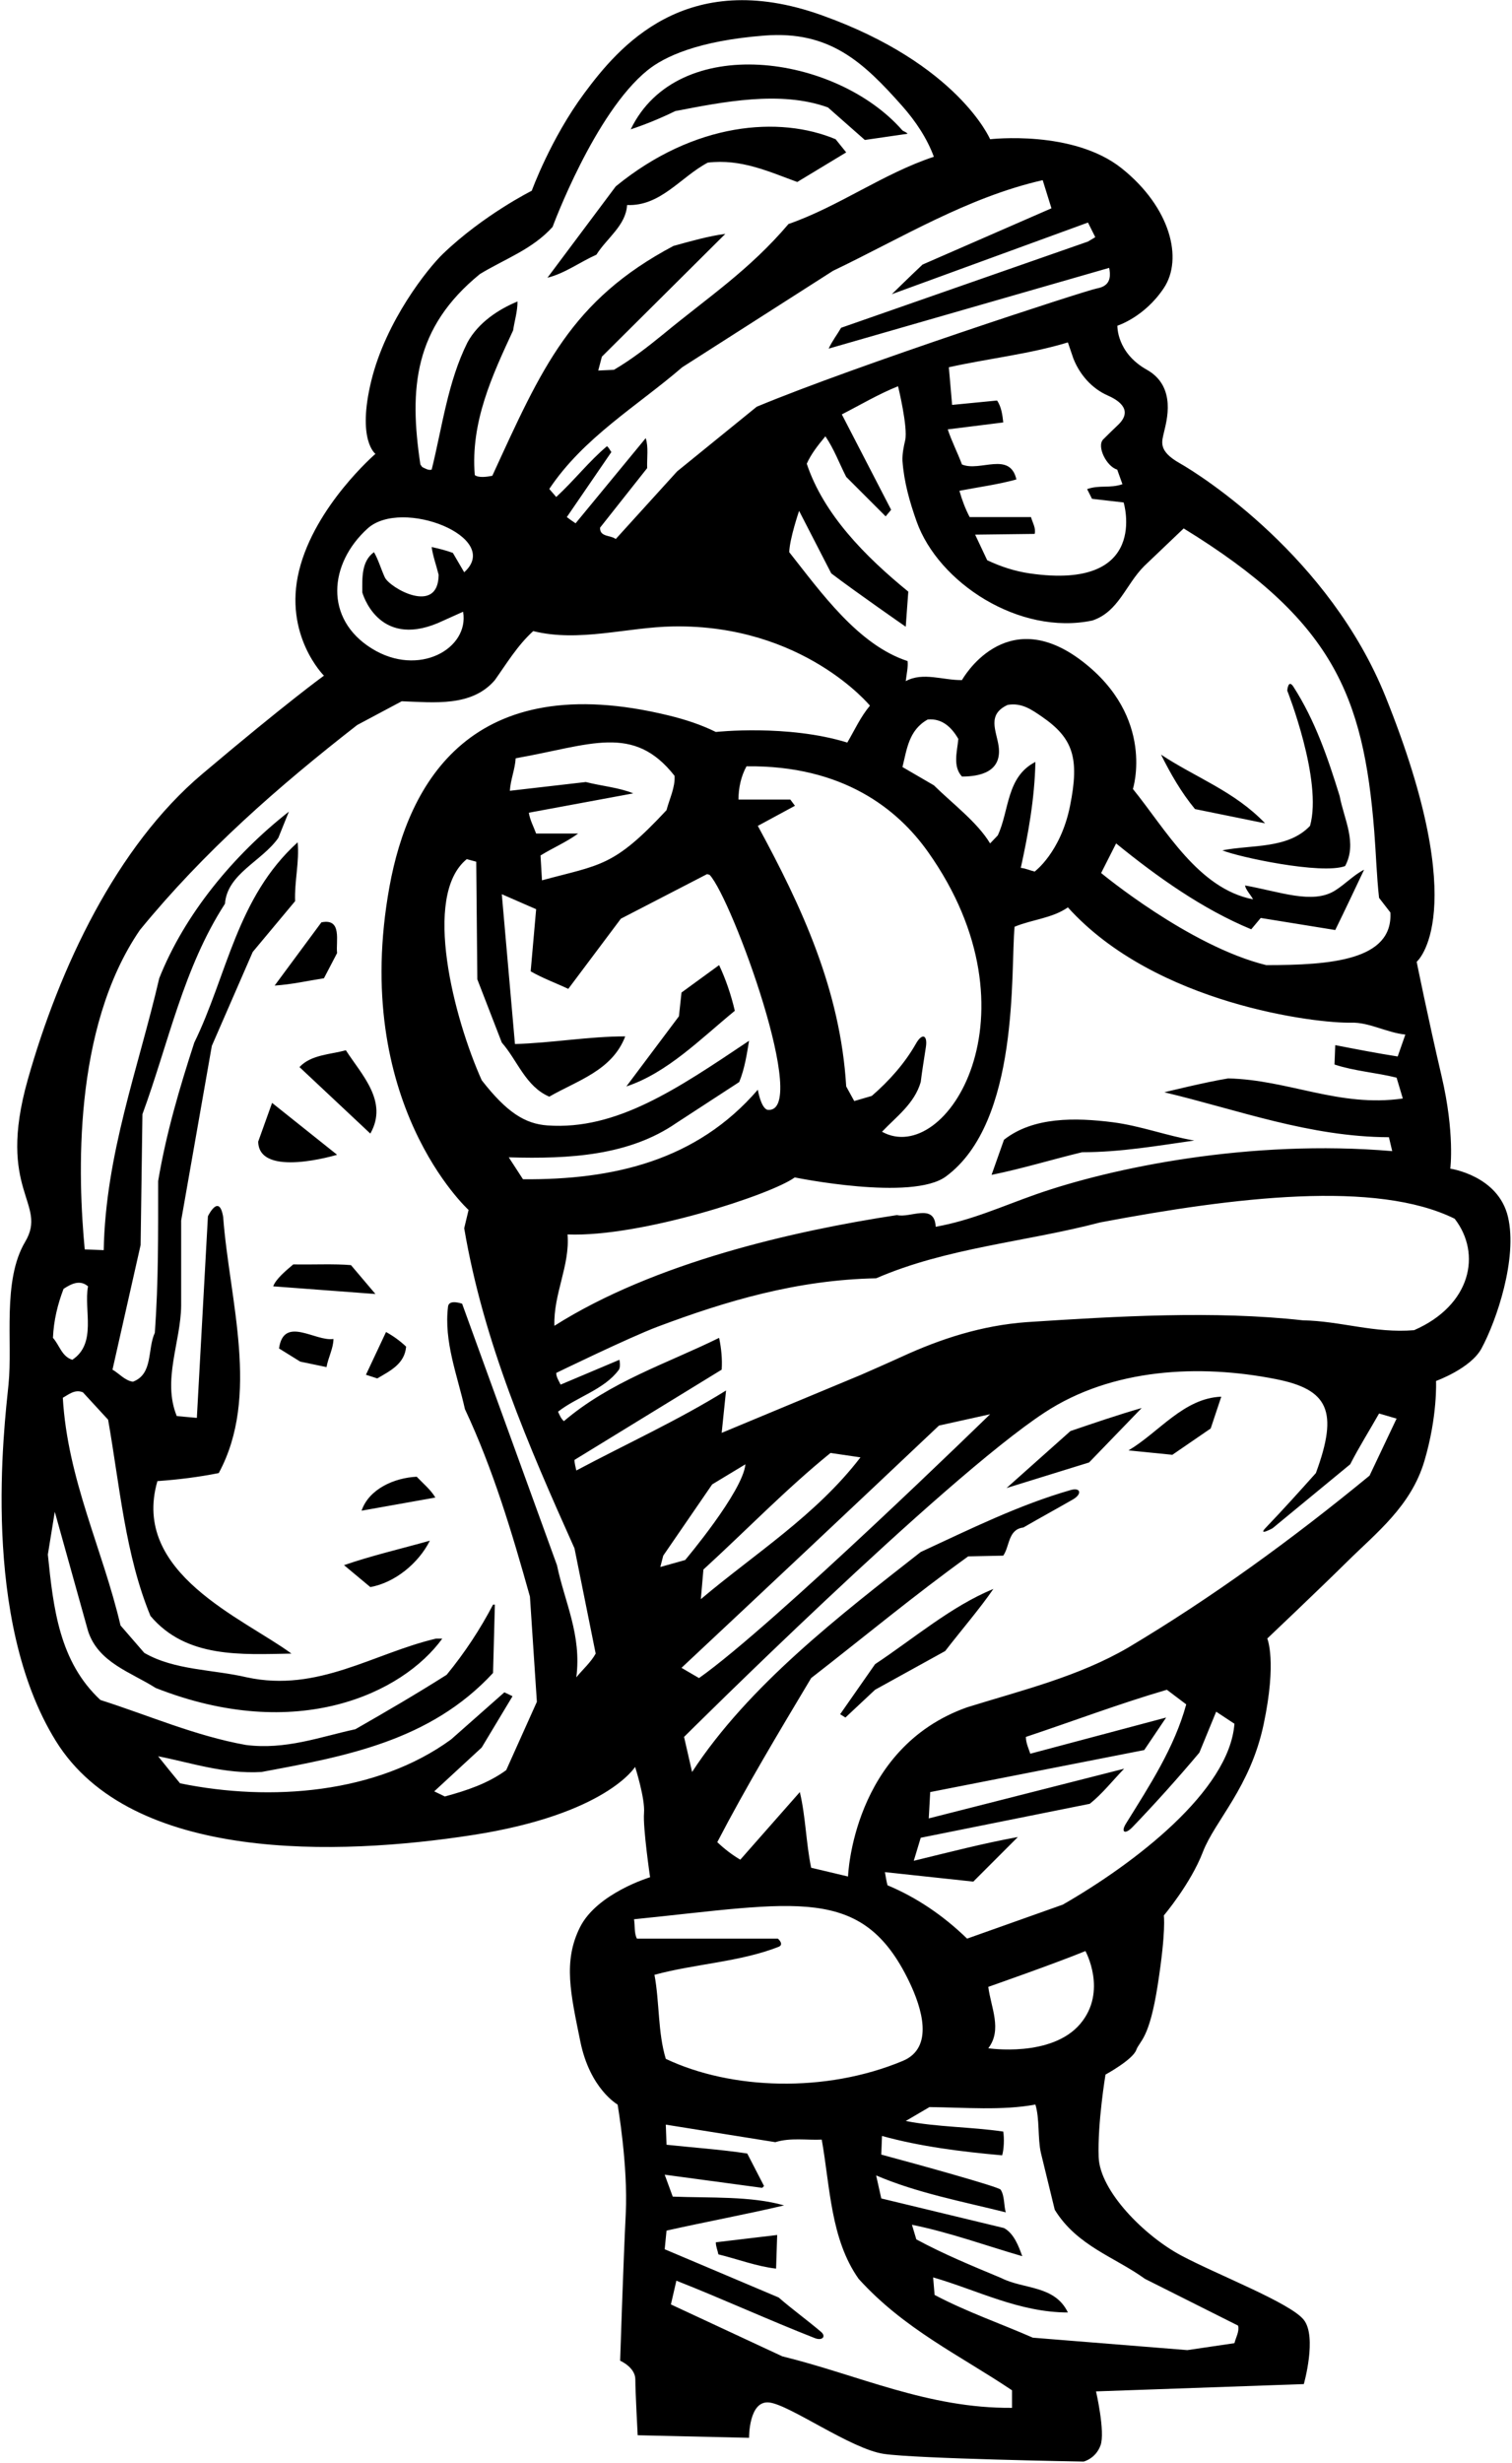 <?xml version="1.0" encoding="UTF-8"?>
<svg xmlns="http://www.w3.org/2000/svg" xmlns:xlink="http://www.w3.org/1999/xlink" width="414pt" height="674pt" viewBox="0 0 414 674" version="1.1">
<g id="surface1">
<path style=" stroke:none;fill-rule:nonzero;fill:rgb(0%,0%,0%);fill-opacity:1;" d="M 412.898 333 C 410.234 321.664 397.102 319.801 397.102 319.801 C 397.102 319.801 398.387 310.141 394.719 294.477 C 391.051 278.809 387.898 263.199 387.898 263.199 C 387.898 263.199 403.336 250.164 379.387 190.672 C 364.02 152.484 329.133 130.219 323.027 126.762 C 316.922 123.309 318.164 120.797 318.742 118.148 C 319.32 115.504 322.336 105.832 314 101.168 C 305.664 96.5 305.953 89.121 305.953 89.121 C 305.953 89.121 313.336 86.832 318.664 78.832 C 324 70.832 320.504 56.758 307.168 46.094 C 293.836 35.426 271.102 38.102 271.102 38.102 C 271.102 38.102 262.336 17.5 225 4.168 C 187.664 -9.168 169.23 13.066 160 25.5 C 150.77 37.934 145.602 52.199 145.602 52.199 C 145.602 52.199 132.336 58.832 121.262 69.484 C 117.098 73.492 105.676 87.82 101.676 104.152 C 97.676 120.484 102.801 124.199 102.801 124.199 C 102.801 124.199 86.223 138.477 81.891 156.141 C 77.555 173.809 88.699 184.898 88.699 184.898 C 88.699 184.898 78.785 192.02 55.332 211.836 C 31.883 231.648 16.262 264.812 7.594 295.48 C -1.074 326.148 13.223 329.16 6.887 339.824 C 0.555 350.492 3.5 367.301 2.332 378.836 C 1.168 390.367 -5.367 443.094 15.297 476.426 C 35.965 509.758 92.668 507.836 129.336 502.164 C 166 496.5 173.898 483.5 173.898 483.5 C 173.898 483.5 176.676 492.145 176.34 496.145 C 176.008 500.145 178 513.699 178 513.699 C 178 513.699 163.465 518.066 158.801 527.398 C 154.133 536.734 156.254 545.605 158.895 558.625 C 161.535 571.648 169.102 575.902 169.102 575.902 C 169.102 575.902 172 592.5 171.336 605.832 C 170.664 619.168 169.801 646 169.801 646 C 169.801 646 173.961 647.793 173.961 651.129 C 173.961 654.461 174.602 666.398 174.602 666.398 L 205.102 667.102 C 205.102 667.102 204.98 656.77 210.645 657.434 C 216.312 658.102 233 670.168 242 671.5 C 251 672.832 296.699 673.602 296.699 673.602 C 296.699 673.602 300 672.832 301.336 669.168 C 302.664 665.5 300.102 654.398 300.102 654.398 L 357 652.398 C 357 652.398 360.664 639.5 357 634.832 C 353.336 630.168 333.398 622.535 323.398 617.199 C 313.398 611.867 301.156 599.613 300.824 590.281 C 300.488 580.949 302.699 567.699 302.699 567.699 C 302.699 567.699 310.102 563.664 311.102 561 C 312.102 558.336 314.664 558.164 317 543.164 C 319.336 528.164 318.664 524.164 318.664 524.164 C 318.664 524.164 326.008 515.492 329.34 506.828 C 332.672 498.16 342.336 489.164 346 471.836 C 349.664 454.5 346.988 448.379 346.988 448.379 C 346.988 448.379 361.016 435.094 368.93 427.277 C 376.84 419.461 386.336 412.164 390 399.836 C 393.664 387.5 393.199 377.898 393.199 377.898 C 393.199 377.898 402.664 374.5 405.641 369.016 C 409.762 361.41 415.566 344.336 412.898 333 Z M 382.398 294.898 L 384.102 300.602 C 366.699 303.102 352.898 295.5 336.301 295.102 C 330.102 296.102 318.801 298.898 318.801 298.898 C 339 303.699 358.5 311.102 380.301 311.199 L 381.199 315 C 342.219 311.668 304.348 319.551 283.559 326.863 C 274.523 330.039 265.887 333.996 256.199 335.699 C 255.898 329.102 249.199 333.398 245.602 332.5 C 217.312 336.816 179.164 345.48 151.801 362.801 C 151.5 354.102 156.102 346.301 155.398 337.801 C 175.5 338.602 211.336 326.836 217.602 322.199 C 217.602 322.199 249.715 328.781 258.996 321.945 C 279.312 306.984 276.66 265.695 277.801 253.602 C 282.602 251.602 288.102 251.301 292.398 248.301 C 316.418 274.902 360.684 280.102 370 279.848 C 374.902 279.715 379.82 282.625 384.801 283.102 L 382.699 289.102 C 376.898 288.199 371.301 287.102 365.602 286 L 365.398 291.301 C 370.801 293.102 376.801 293.5 382.398 294.898 Z M 149.934 307.977 C 143.777 307.547 138.766 304.426 131.898 295.602 C 124.391 278.887 115.484 245.133 127.801 235.102 L 130.398 235.801 L 130.699 268 L 137.398 285.301 C 141.699 290.199 143.898 297.301 150.398 300.102 C 158 295.699 167.602 293 171.199 283.602 C 161.199 283.602 151.199 285.398 141 285.699 L 137.398 244.699 L 146.801 248.801 L 145.301 265.801 C 148.602 267.699 152.199 269 155.602 270.602 L 170 251.398 L 193.602 239.199 L 194.301 239.398 C 200.426 245.949 222.074 305.195 210.102 303.699 C 208.301 303.102 207.5 298.199 207.5 298.199 C 190.699 317.699 167.801 322.898 143.199 322.699 L 139.301 316.699 C 156.102 317.199 172.301 316.199 185.199 307.301 L 202.398 296.102 C 203.898 292.5 204.5 288.398 205.102 284.801 C 185.312 298.059 168.816 309.289 149.934 307.977 Z M 146.801 228.102 C 146.102 226.199 145.102 224.398 144.801 222.398 L 173.398 217.102 C 169.5 215.5 164.699 215.102 160.398 214 L 139.602 216.398 C 139.801 213.301 141 210.602 141.199 207.5 C 161.617 203.922 173.402 197.922 184.699 212.301 C 184.898 215.5 183.301 218.602 182.5 221.699 C 167.973 237.324 164.473 236.539 148.398 240.898 L 148 234.102 C 151.199 232.102 155 230.5 158.301 228.102 Z M 263.398 212.5 C 268.266 212.5 274.445 211.266 273.426 204.152 C 272.832 199.992 270.152 195.547 275.898 192.898 C 279.727 192.227 282.48 194.191 285.266 196.105 C 293.832 201.988 295.629 207.438 292.98 220.562 C 290.422 233.254 283.301 238.5 283.301 238.5 C 282 238.199 280.801 237.602 279.5 237.5 C 281.5 228.398 283.301 218.602 283.5 208.5 C 275.5 212.602 276.398 221.801 273.199 228.602 L 271.102 230.801 C 267.602 225 260.898 220 255.699 214.898 L 247.102 209.898 C 248.301 205.102 248.801 199.801 254 196.898 C 258 196.5 260.602 199.102 262.398 202.199 C 262.102 205.602 260.801 209.699 263.398 212.5 Z M 254.086 233.105 C 285.57 277.488 259.047 319.422 241.5 309.699 C 245.398 305.602 250.398 302 252.102 296.102 C 252.488 292.906 253.039 289.711 253.516 286.523 C 254.023 283.133 252.449 282.664 250.805 285.574 C 247.754 290.965 243.438 295.812 238.699 299.898 L 233.898 301.301 L 231.699 297.301 C 230.102 270.801 219.5 248.102 207.5 226 L 217.664 220.5 L 216.398 218.801 L 202.199 218.801 C 202.199 215.699 202.898 212.398 204.398 209.699 C 230.867 209.379 245.828 221.465 254.086 233.105 Z M 313.301 154.898 L 324.102 144.602 C 364.848 169.629 373.324 190.145 376.285 227.504 C 376.77 233.621 376.941 239.828 377.602 245.699 L 380.699 249.699 C 381.43 262.82 364.316 264.102 346.699 264.102 C 325.645 258.941 301.5 238.898 301.5 238.898 L 305.602 230.801 C 316.898 240 329.301 248.801 342.602 254.301 L 345.199 251.199 L 365.602 254.5 C 368.301 249 370.898 243.5 373.5 238 C 370.754 239.348 368.316 241.98 365.477 243.738 C 359.355 247.516 350.449 244.004 340.898 242.301 C 341.102 243.5 342.398 244.801 343.102 246.102 C 328.102 243.199 319.199 227 310.199 215.898 C 310.199 215.898 316.457 196.383 296.324 180.941 C 275.188 164.734 263.398 186.102 263.398 186.102 C 258.301 186.199 252.699 183.801 248 186.398 C 248.199 184.602 248.699 182.5 248.5 180.898 C 235 176.5 224.801 162.102 216.102 151.102 C 216.199 147.398 218.801 139.801 218.801 139.801 L 227.602 156.898 C 234.301 162 248 171.5 248 171.5 L 248.699 161.898 C 236.801 152.199 225.5 140.699 220.898 126.898 C 222.102 124.199 224 121.801 226 119.398 C 228.398 122.898 229.801 126.801 231.699 130.5 L 242.5 141.301 L 244 139.5 L 230.5 113.398 C 235.398 110.898 240.602 107.801 245.898 105.699 C 245.898 105.699 248.645 116.949 247.848 120.469 C 247.426 122.324 247.031 124.199 247.102 126.102 C 247.531 131.965 249.09 137.367 250.953 142.633 C 256.906 159.457 279.125 173.996 299.102 169.801 C 306.301 167.398 308.199 160 313.301 154.898 Z M 306.137 116.277 C 304.773 117.578 303.387 118.906 302.07 120.238 C 300.207 122.129 303 127.699 305.898 128.5 L 307.336 132.5 C 303.836 133.699 301.164 132.633 297.664 133.836 L 299 136.5 L 307.664 137.5 C 307.664 137.5 315.008 161.668 281.988 156.918 C 277.855 156.32 274.027 155.059 270.301 153.301 L 267 146.301 L 283.301 146.102 C 283.699 144.5 282.699 143 282.301 141.5 L 265.5 141.5 C 264.301 139.199 263.398 136.801 262.699 134.301 C 267.898 133.301 273.199 132.602 278.301 131.199 C 276.5 123.398 268.301 129.199 263.398 127.102 C 262.199 123.898 260.602 120.801 259.5 117.5 L 274.699 115.602 C 274.5 113.699 274.199 111.301 273 109.602 L 260.699 110.801 L 259.801 100.5 C 270.602 98.102 281.898 96.898 292.398 93.699 L 293.898 98.102 C 295.652 102.559 298.988 106.324 303.309 108.227 C 305.508 109.195 310.723 111.895 306.137 116.277 Z M 285.5 49.301 L 287.898 57 L 252.602 72.398 C 249.398 75.398 244.199 80.5 244.199 80.5 L 297.898 60.898 L 299.898 64.898 L 297.898 66.102 L 230.301 89.699 C 229.199 91.602 227.801 93.398 226.898 95.398 L 303.699 73.301 C 304.508 77.207 302.797 78.473 300.289 78.941 C 297.219 79.52 234.602 99.898 207.199 111.301 L 185.398 129 L 168.602 147.5 C 167.199 146.398 164.199 147 164.301 144.398 L 177.199 128.102 C 177.102 125.301 177.602 122.301 176.801 119.898 L 157.602 143.199 C 156.699 142.602 156 142.102 155.199 141.5 L 167.398 123.699 C 167 123.199 166.801 122.602 166.199 122.102 C 161.301 126.199 157.199 131.5 152.301 136 L 150.398 133.801 C 159.801 119.699 174.5 111.102 186.801 100.5 L 228.102 74.102 C 246.898 65.102 264.898 54 285.5 49.301 Z M 131.398 75 C 138.102 70.898 145.699 68.301 151.301 62.102 C 151.301 62.102 162.777 30.93 177.309 19.219 C 181.941 15.484 191.141 11.152 209.297 9.734 C 227.188 8.336 236.379 17 247.039 29.012 C 250.773 33.227 253.852 37.898 255.699 42.898 C 241.801 47.5 229.699 56.5 215.898 61.301 C 205.199 73.898 193.801 81.398 181.801 91.301 C 177.398 94.898 172.898 98.398 168.102 101.199 L 163.801 101.398 L 164.801 97.602 L 198.602 64 C 194 64.602 189.102 66 184.398 67.301 C 156.27 82.23 148.363 100.68 134.801 130.199 C 133.301 130.5 131 130.801 130 130 C 128.801 115.5 134.801 102.699 140.5 90.398 C 140.898 87.699 141.699 85.301 141.699 82.5 C 136.602 84.602 131 88.199 128 93.699 C 122.602 104.5 121.102 116.801 118.199 128.5 C 117.398 128.801 116.398 128.199 115.602 127.801 L 115.102 127.102 C 111.957 106.215 113.379 89.688 131.398 75 Z M 100.656 144.617 C 110.027 136.133 137.715 147.086 127.102 156.602 L 124 151.301 C 122.102 150.602 120.102 150.102 118.199 149.699 C 118.5 152.102 119.5 154.801 120.102 157.301 C 120 168.5 106.684 160.848 105.367 157.996 C 104.32 155.73 103.598 153.141 102.398 151.102 C 98.898 153.602 99.199 158.301 99.199 162.102 C 99.199 162.102 103.355 177.449 119.898 170.5 L 126.801 167.398 C 128.555 177.496 114.637 185.434 101.809 177.473 C 88.719 169.352 90.031 154.242 100.656 144.617 Z M 17.398 352.699 C 19.5 351.301 21.898 350.102 24.102 352 C 22.898 358.5 26.602 367.602 19.801 372.102 C 16.898 371.199 16.301 368.102 14.5 366.102 C 14.699 361.301 15.801 356.898 17.398 352.699 Z M 157.801 459 C 159.301 447.398 154.602 438.398 152.5 428.301 L 126.535 356.762 C 126.535 356.762 122.941 355.449 122.684 357.504 C 121.488 367.086 125.242 376.379 127.301 385.602 C 135 402 140.199 419.398 145.102 436.898 L 147 465.699 L 138.602 484.398 C 133.5 488.102 127.699 490 121.801 491.602 L 118.898 490.199 L 131.898 478.199 L 140.336 464.164 L 138.102 463.102 L 123.5 476 C 103.199 490.801 74.199 493.102 49.301 488 C 47.301 485.602 45.301 483.102 43.301 480.602 C 52.102 482.301 61.301 485.5 71.602 484.898 C 94.699 480.602 117.801 476.398 135 457.801 L 135.5 439.102 L 135 439.102 C 131.5 445.801 127.301 452.199 122.301 458.301 C 114.102 463.5 105.699 468.398 97.301 473.199 C 87.602 475.301 78.199 478.898 67.301 477.5 C 53.398 475 40.699 469.398 27.5 465.199 C 16.199 454.699 14.602 440 13.102 425.398 L 15 413.699 L 24.102 446.301 C 26.898 455 35.898 457.602 42.602 461.898 C 81.297 477.145 110.27 463.355 121.102 448.398 L 119.398 448.398 C 102.301 452.398 87.102 463.199 67.602 459 C 58.199 456.801 47.801 457.102 39.5 452.301 L 33 444.801 C 28.102 423.898 18.5 404.898 17.199 382.5 C 18.801 381.602 20.5 380.102 22.699 381 L 29.602 388.5 C 32.801 406.699 34.301 425.5 41.199 442.199 C 51.031 453.852 66.168 452.738 79.801 452.5 C 66.734 442.859 35.773 430.527 43.102 405.301 C 48.801 404.898 54.398 404.199 59.898 403.102 C 71.301 382 62.801 355.801 61.102 333 C 60 326.398 56.93 332.828 56.93 332.828 L 53.898 388 L 48.398 387.5 C 44.398 377.699 49.5 367.199 49.602 357.301 L 49.602 334 L 58 286.199 L 69.199 260.5 L 80.801 246.602 C 80.602 241.102 82 235.898 81.5 230.5 C 64.801 245.602 62.199 266.898 53.199 285.301 C 49.199 297.602 45.5 310.102 43.301 323.199 C 43.301 337.801 43.398 350.602 42.398 364.699 C 40.301 369.199 42 376 36.398 378.102 C 34.199 377.801 32.699 375.898 30.801 374.801 L 38.5 340.699 L 39 304.898 C 46.102 285.602 50.199 264.898 61.602 247.301 C 62.199 239.102 71.699 235.699 76.199 229.301 C 77.199 226.898 78.102 224.5 79.102 222.102 C 63.801 234.102 50.5 250.301 43.602 267.699 C 37.898 292.301 28.898 315.801 28.398 342.102 L 23.199 341.898 C 21.352 322.293 19.773 281.539 38.301 254.5 C 55.898 233 76.102 215.301 97.801 198.398 L 110 191.898 C 118.801 192.199 129.199 193.5 135.5 186.102 C 138.699 181.602 141.699 176.602 146 172.699 C 158.586 175.828 171.625 171.629 184.328 171.418 C 219.887 170.828 238.199 193.102 238.199 193.102 C 235.602 196.199 234 199.801 232 203.199 C 215.586 198.148 196 200.301 196 200.301 C 191.902 198.273 187.559 196.875 183.094 195.785 C 129.012 182.602 111.809 214.297 106.656 242.559 C 95.895 301.641 128.301 331.102 128.301 331.102 L 127.102 336.102 C 132.398 367.301 144.699 395.602 157.301 423.699 L 163.102 452.5 C 161.801 454.898 159.398 457 157.801 459 Z M 213 530.5 L 174.398 530.5 C 173.602 529 173.898 527 173.602 525.199 C 218.098 520.703 236.07 515.59 248.914 542.207 C 252.449 549.527 255.812 560.363 247.195 563.961 C 226.082 572.777 200.238 571.898 182.301 563.398 C 180.102 556.199 180.602 547.898 179.199 540.398 C 190.352 537.375 202.621 536.891 213.172 532.746 C 214.824 532.094 213 530.5 213 530.5 Z M 191.898 437.602 L 192.602 429.5 C 204.199 418.898 215.301 407.398 227.398 397.602 L 235.602 398.801 C 223.5 414.602 206.602 425.199 191.898 437.602 Z M 257.102 390.102 L 271.102 387 C 271.102 387 211.699 444.898 191.398 459.199 L 186.602 456.398 C 210.102 434.398 233.199 412.699 257.102 390.102 Z M 187.602 426.898 L 180.801 428.801 L 181.602 425.699 L 195 406.199 L 204.102 400.699 C 203.398 408.199 187.602 426.898 187.602 426.898 Z M 277.102 658.898 C 254.102 659.102 235 649.898 214.199 644.801 L 183.699 630.602 L 185.199 624.102 C 197.93 629.121 210.355 634.82 223.133 639.828 C 225.113 640.602 226.32 639.391 224.781 638.086 C 221.086 634.949 216.945 631.949 213.199 628.699 L 182 615.5 L 182.5 610.402 C 193.199 608 204.102 606 214.699 603.5 C 205.602 600.902 194.5 601.5 184.199 601.098 L 182 595.098 L 208.699 598.699 L 209.199 598.199 L 204.602 589.301 C 197.398 588.199 189.898 587.699 182.5 586.902 L 182.301 581.402 L 212.301 586.199 C 216.398 584.902 221 585.699 225 585.5 C 227.301 598.402 227.398 612.699 235.102 623.602 C 247.602 637.398 262.801 644.5 277.102 654.102 Z M 313.5 623.602 L 339 636.398 C 339.398 638 338.398 639.602 338 641.199 L 325.102 643.102 L 282.801 639.699 C 273.898 635.801 264.602 632.602 255.898 628 L 255.5 623.199 C 267.602 626.699 279.102 632.801 292.398 632.801 C 288.801 625.301 280.301 626.5 274.199 623.398 C 266.301 620.102 258.5 616.902 250.898 612.801 L 249.699 608.801 C 260.102 610.902 269.898 614.5 279.898 617.398 C 279 614.902 277.699 611.199 274.898 609.699 L 241.301 601.598 L 239.898 595.301 C 251.102 600.098 263.398 602.402 275.398 605.402 C 274.855 603.762 275.102 600.824 273.977 599.184 C 273.453 598.418 251.398 592.301 241.301 589.598 L 241.5 584.5 C 252 587.402 263.199 588.801 274.398 589.801 C 274.898 588.098 275 585.199 274.699 583.301 C 265.898 582 256.602 582.098 248 580.402 L 254.5 576.598 C 264 576.699 274.5 577.598 283.5 575.902 C 284.699 579.801 284.102 585.098 285 589.098 L 288.801 604.699 C 294.898 614.598 305.199 617.602 313.5 623.602 Z M 270.602 543.699 C 270.602 543.699 289.199 537.199 297.199 533.898 C 297.199 533.898 303.285 544.91 295.801 553.801 C 287.941 563.129 270.602 560.5 270.602 560.5 C 274.5 555.398 271.301 549.301 270.602 543.699 Z M 291 521.199 L 264.801 530.5 C 258.199 524.102 250.898 519.199 243 515.898 C 242.699 514.699 242.5 513.5 242.301 512.301 L 266.5 514.898 L 278.699 502.699 C 269.301 504.398 259.699 506.898 250.199 509.199 L 252.102 502.898 L 298.398 493.602 C 301.801 490.898 304.699 487.199 307.801 484 L 254.301 497.602 L 254.699 490.398 L 313.301 478.898 L 319.301 470 L 282.102 479.898 C 281.699 478.602 280.898 477 280.898 475.301 C 293.801 471 306.5 466.199 319.5 462.398 L 324.801 466.398 C 321.547 478.27 314.797 488.551 308.301 499.02 C 306.805 501.43 308.066 502.094 310.113 499.957 C 316.379 493.426 322.445 486.684 328.398 479.602 L 333 468.398 L 338 471.699 C 336.617 490.129 310.461 510.035 291 521.199 Z M 375 403.801 C 353.699 421.301 331.801 437.199 309 450.801 C 295.301 458.801 279.898 462.5 264.801 467.199 C 233.387 478.332 232.199 513.5 232.199 513.5 L 222.102 511.102 C 220.699 504.398 220.602 497.102 219 490.398 L 202.699 508.898 C 200.5 507.602 198.398 506 196.398 504.102 C 204.301 488.898 213.199 474.102 222.102 459.199 C 236.398 448.102 250.5 436.398 265.102 425.898 L 274.699 425.699 C 276.5 423.102 276 418.5 280.199 418 C 284.703 415.398 289.25 412.918 293.762 410.328 C 296.355 408.836 295.914 406.957 293.164 407.746 C 278.977 411.812 265.504 418.5 252.102 424.699 C 229.898 442.102 205 461.199 189.5 484.898 L 187.301 475.301 C 187.301 475.301 258.133 404.832 286.023 386.535 C 304.504 374.406 328.398 373.246 349.355 377.391 C 363.652 380.219 366.582 386.09 360.301 403.102 C 355.797 408.141 351.293 413.137 346.578 418.059 C 344.277 420.457 348.43 418.211 348.43 418.211 L 369.699 400.699 C 372.102 396 375 391.398 377.602 386.801 L 382.398 388.199 Z M 387.199 364 C 376.301 364.898 367.199 361.5 356.699 361.301 C 332.398 358.602 305.699 360.199 281.102 361.801 C 268.75 362.715 257.562 366.363 246.871 371.277 C 243.539 372.809 235.801 376.199 235.801 376.199 L 197.602 392.102 L 198.801 380.5 C 185.801 388.602 171.5 395.102 157.801 402.398 C 157.602 401.398 157.301 400.5 157.301 399.5 L 197.602 374.801 C 197.801 372 197.5 368.898 196.898 366.102 C 182.5 373.199 167.199 378 154.398 388.898 C 153.602 388.199 153.199 387.199 152.801 386.301 C 157.988 382.234 165.422 380.266 169.406 374.887 C 170.031 374.051 169.602 372.102 169.602 372.102 L 153.5 378.898 C 153.102 378 152.301 376.898 152.301 375.699 C 152.301 375.699 172.367 365.938 180.078 363.043 C 198.898 355.984 218.266 350.227 239.898 349.801 C 259.301 341.398 280.699 339.898 301.301 334.5 C 338.215 327.539 376.832 322.895 398.301 333.5 C 405.77 343.148 402.738 357.219 387.199 364 Z M 184.898 30.398 C 181 32.301 176.898 34 172.699 35.398 C 185.555 8.723 228.879 14.855 247.102 35.699 C 247.5 36 248.102 36.102 248.5 36.602 L 236.801 38.301 L 226.699 29.398 C 213.699 24.699 197.898 27.898 184.898 30.398 Z M 163.301 69.699 C 158.801 71.699 154.699 74.801 149.898 76 L 168.602 51 C 190.168 33.371 213.477 31.676 228.801 38.102 L 231.699 41.699 L 218.301 49.801 C 210.602 47 202.898 43.398 193.801 44.5 C 186.398 48.398 180.898 56.5 171.699 56.102 C 171.398 61.699 166.102 65.199 163.301 69.699 Z M 358.699 226 C 362.203 213.578 352.461 188.98 352.461 188.98 C 352.461 188.98 352.703 185.664 354.164 187.941 C 360.117 197.215 363.59 207.441 366.801 217.801 C 368 224.199 371.699 230.699 368.301 237 C 361.801 239.398 339 234.5 334.699 232.699 C 342.699 231.102 352.602 232.398 358.699 226 Z M 327.199 221.398 C 323.398 216.801 320.5 211.699 317.898 206.5 C 327.398 212.801 338 216.5 346.398 225.301 Z M 88.699 267.699 C 84.199 268.398 79.898 269.398 75.199 269.699 L 88 252.398 C 93.801 251.199 91.898 257.699 92.301 260.801 Z M 196.898 264.102 C 198.699 267.898 200.199 272.301 201.199 276.602 C 191.801 284.301 182.699 293.602 171.5 297.301 L 185.898 278.102 L 186.602 271.602 Z M 82 292 C 85.199 288.602 90.301 288.602 94.699 287.398 C 99 294.102 106.398 301.398 101.398 310.199 Z M 70.699 312.398 L 74.5 301.801 L 92.301 316 C 92.301 316 70.859 322.508 70.699 312.398 Z M 304.699 307.102 C 312.398 308.102 319.398 310.801 327 312.102 C 317.102 313.5 306.898 315.301 296.301 315.301 C 288 317.301 279.898 319.801 271.5 321.5 L 274.898 311.898 C 282.898 305.602 294.398 305.801 304.699 307.102 Z M 102.801 354.102 L 74.801 352 C 75.602 349.898 78.301 347.699 80.301 346 C 85.602 346.102 91.602 345.801 96.102 346.199 Z M 91.301 366.398 C 91.301 368.898 89.898 371.398 89.398 374.102 L 82.199 372.602 L 76.398 369 C 77.699 359.898 86.398 367.199 91.301 366.398 Z M 100.199 376.199 L 105.699 364.5 C 107.699 365.602 109.5 366.898 111.199 368.5 C 110.801 373.199 106.898 375.102 103.301 377.199 Z M 309 396.898 C 317.398 391.898 324.102 382.602 334.398 382.199 L 331.5 390.898 L 321 398.102 Z M 312.602 385.301 L 298.199 400.199 L 275.602 407.199 L 293.102 391.602 C 299.602 389.398 306 387.199 312.602 385.301 Z M 119.199 409.801 C 112.398 411 105.699 412.199 99 413.398 C 101 407.5 107.898 404.398 114.102 404.102 C 115.699 405.801 118 407.699 119.199 409.801 Z M 94.199 428.301 C 101.699 425.699 109.898 423.801 117.699 421.602 C 114.602 427.801 108.102 433.102 101.398 434.301 Z M 239.602 455.398 C 250.301 448.301 260.398 439.602 272 434.801 C 268.301 440.199 263.199 446.102 258.801 451.801 L 239.602 462.398 L 231.488 469.996 L 230.039 469.094 Z M 196 613.598 L 212.801 611.598 L 212.5 620.801 C 207.199 620.199 202 618.199 196.699 616.902 C 196.5 615.801 196 614.801 196 613.598 "/>
</g>
</svg>
